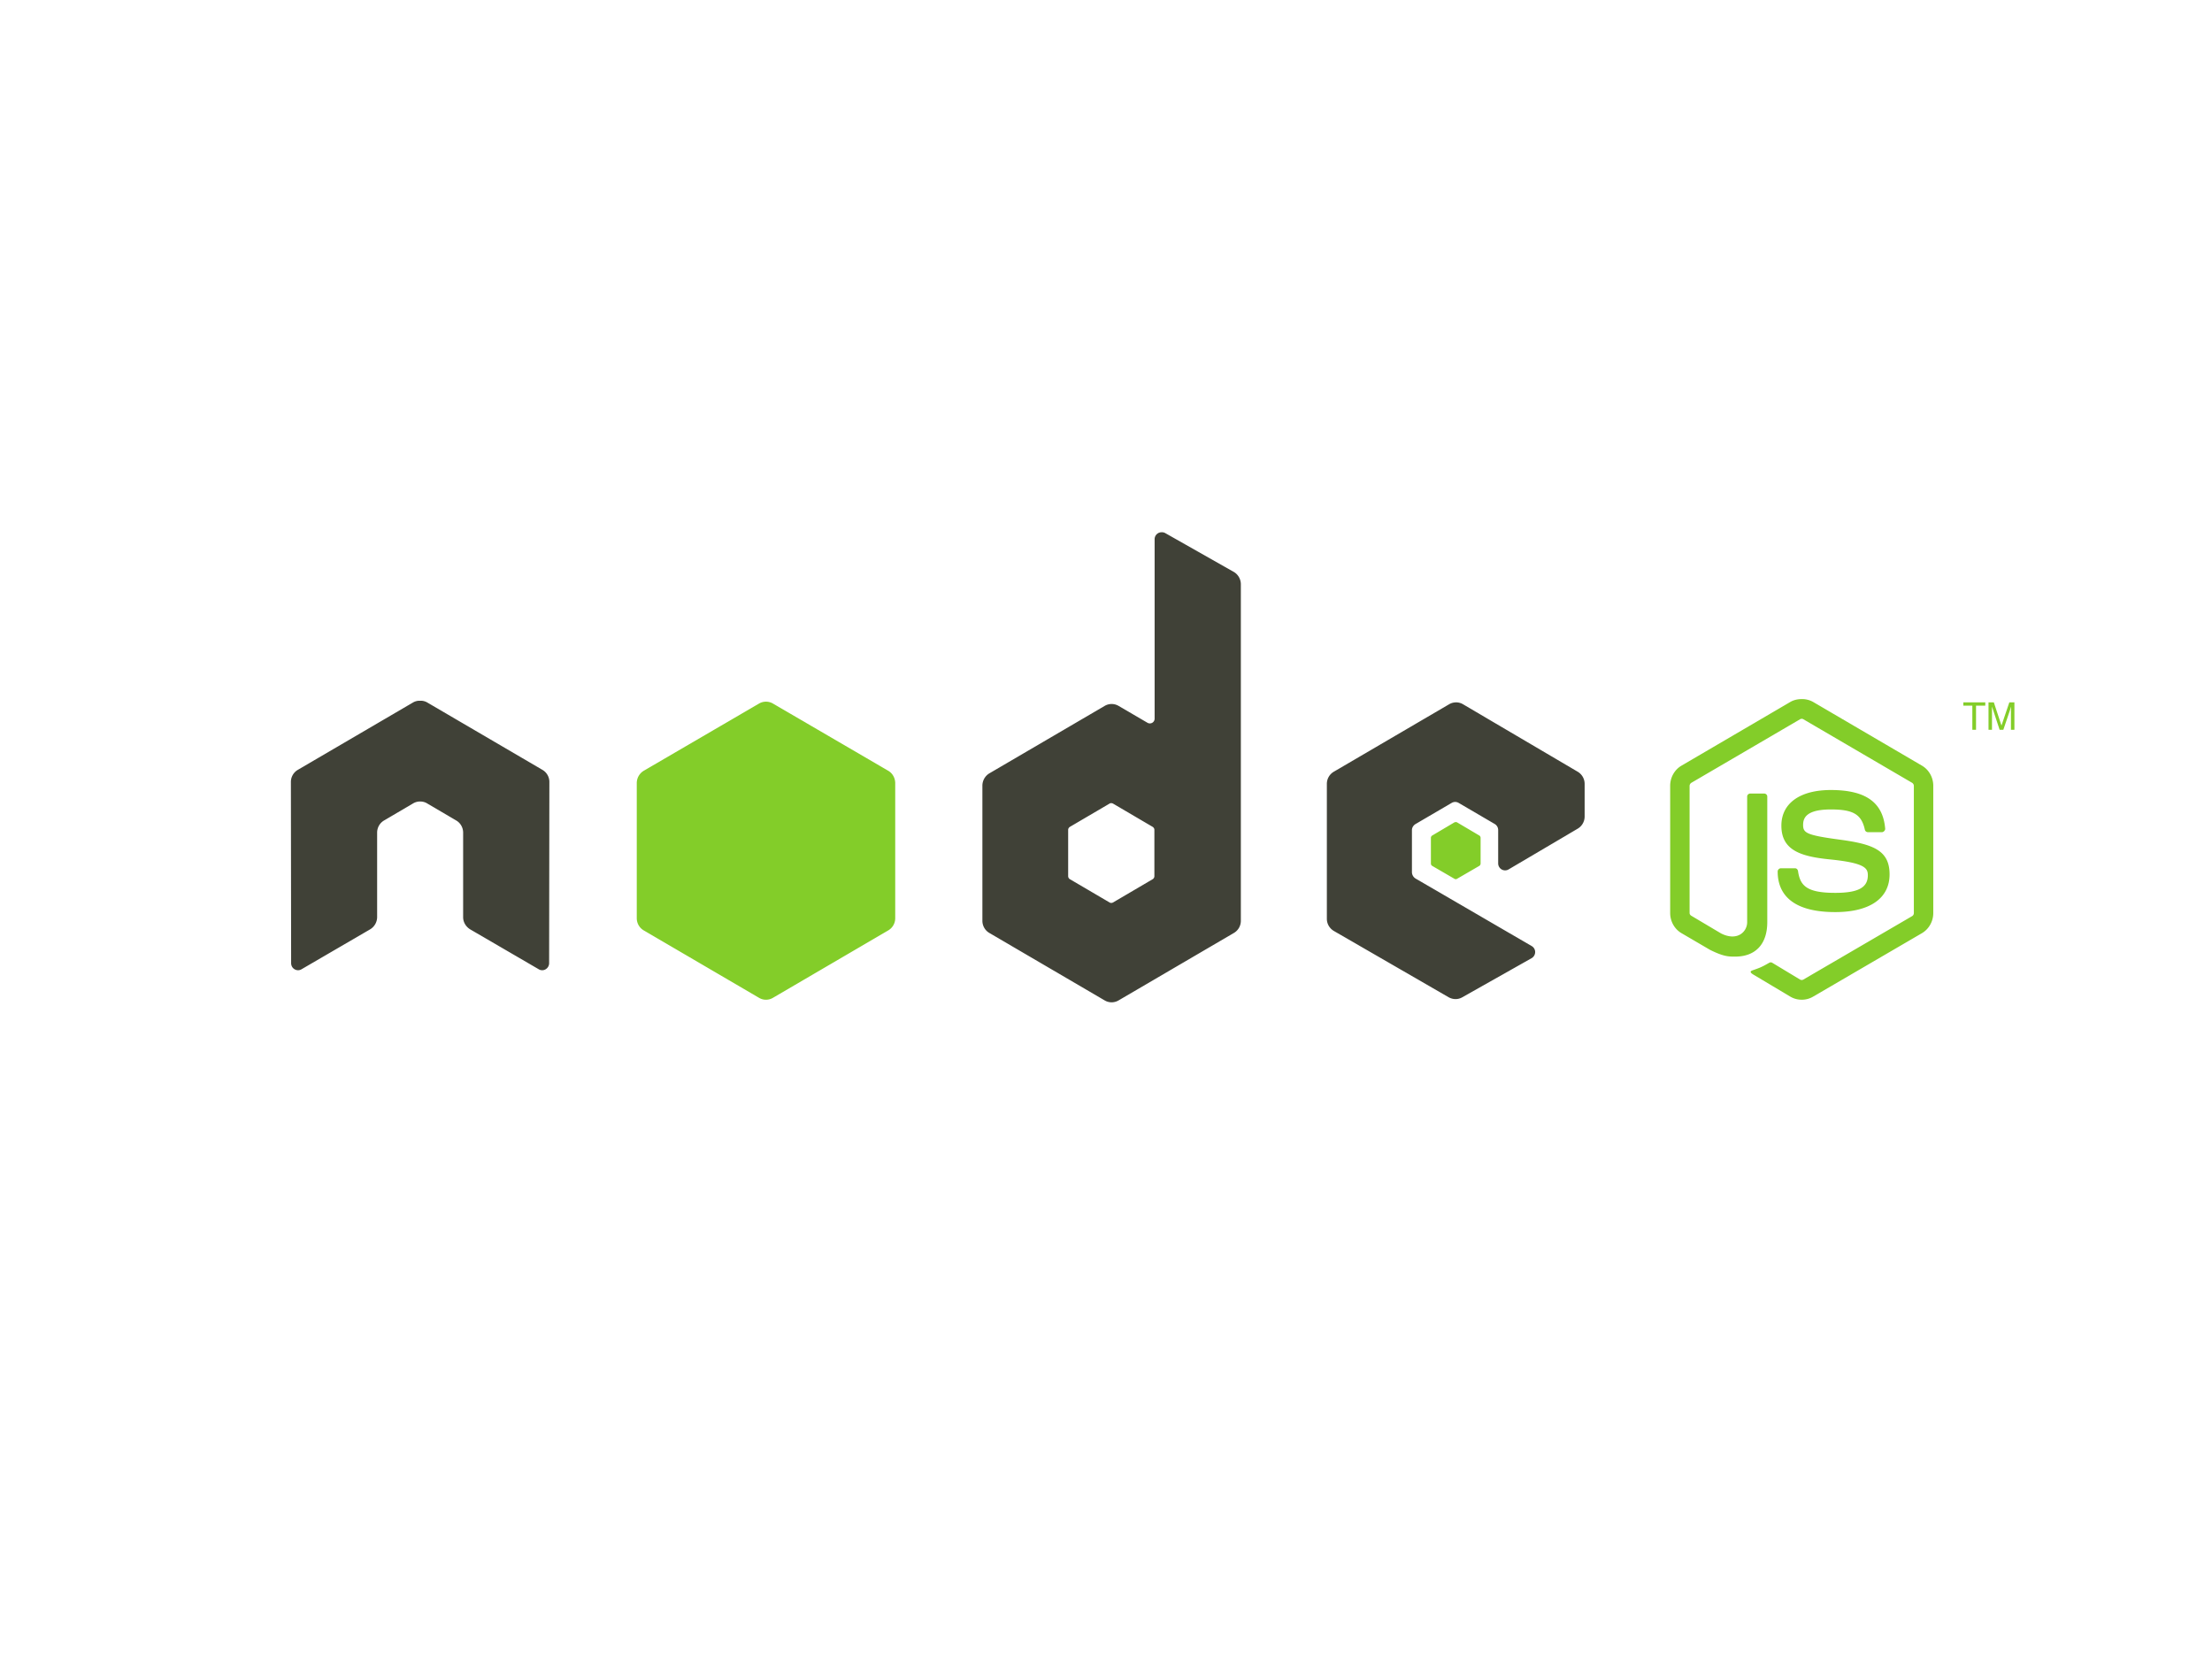 <svg xmlns="http://www.w3.org/2000/svg" width="160" height="120" fill="none"><path fill="#404137" fill-rule="evenodd" d="M84.019 38.5a.502.502 0 0 0-.502.508v12.966a.344.344 0 0 1-.518.305l-2.09-1.22a.99.99 0 0 0-1.004 0L71.56 55.94a1.044 1.044 0 0 0-.501.898v9.763c0 .364.19.698.501.881l8.345 4.881a.988.988 0 0 0 1.003 0l8.345-4.881c.311-.183.501-.517.501-.881V42.263c0-.37-.199-.718-.518-.899l-4.967-2.813a.485.485 0 0 0-.25-.05V38.5zm-53.68 12.186a.934.934 0 0 0-.451.119l-8.345 4.88a1.015 1.015 0 0 0-.502.882l.017 13.101c0 .182.093.352.251.441a.482.482 0 0 0 .502 0l4.95-2.881a1.04 1.04 0 0 0 .518-.882v-6.118c0-.365.19-.7.502-.881l2.107-1.238a.978.978 0 0 1 .501-.135c.172 0 .35.043.502.136l2.107 1.237c.312.181.502.516.502.881v6.118c0 .365.207.695.518.882l4.95 2.881a.482.482 0 0 0 .502 0 .511.511 0 0 0 .25-.44l.017-13.102a1.01 1.01 0 0 0-.501-.881l-8.345-4.881a.926.926 0 0 0-.451-.119h-.1zm74.984.119a.989.989 0 0 0-.502.135l-8.344 4.881a1.017 1.017 0 0 0-.502.882v9.762c0 .367.204.7.519.881l8.277 4.78c.306.177.679.19.987.017l5.017-2.83a.513.513 0 0 0 .267-.441.5.5 0 0 0-.251-.441l-8.394-4.881a.55.55 0 0 1-.268-.458v-3.05c0-.183.112-.35.268-.441l2.608-1.526a.496.496 0 0 1 .502 0l2.609 1.526a.508.508 0 0 1 .251.44v2.407c0 .183.095.35.251.44a.492.492 0 0 0 .501 0l5-2.948a1.02 1.02 0 0 0 .502-.882v-2.355a1.02 1.02 0 0 0-.502-.882l-8.294-4.88a.983.983 0 0 0-.502-.137zm-24.95 7.288a.28.28 0 0 1 .134.033l2.86 1.678c.077.046.133.13.133.22v3.356a.261.261 0 0 1-.133.22l-2.86 1.678a.25.25 0 0 1-.25 0l-2.86-1.678a.262.262 0 0 1-.134-.22v-3.356c0-.09.056-.174.133-.22l2.86-1.678a.218.218 0 0 1 .117-.033z" clip-rule="evenodd"/><path fill="#83CD29" fill-rule="evenodd" d="M130.324 50.567c-.29 0-.571.061-.82.204l-7.876 4.61c-.51.297-.82.86-.82 1.457v9.203c0 .598.31 1.16.82 1.458l2.057 1.203c.999.5 1.368.492 1.822.492 1.48 0 2.325-.91 2.325-2.492v-9.084c0-.129-.11-.22-.234-.22h-.987c-.126 0-.234.091-.234.22v9.084c0 .701-.72 1.406-1.89.814l-2.14-1.271c-.076-.042-.134-.116-.134-.204v-9.203a.27.27 0 0 1 .134-.22l7.859-4.593a.23.23 0 0 1 .235 0l7.859 4.593a.27.27 0 0 1 .134.22v9.203a.258.258 0 0 1-.117.22l-7.876 4.594a.242.242 0 0 1-.235 0l-2.023-1.22a.208.208 0 0 0-.201 0c-.558.32-.663.358-1.187.542-.129.045-.325.116.067.339l2.642 1.576c.252.148.532.22.82.22a1.6 1.6 0 0 0 .819-.22l7.876-4.593c.51-.3.82-.86.82-1.458v-9.203c0-.598-.31-1.159-.82-1.457l-7.876-4.61a1.624 1.624 0 0 0-.819-.204zm-74.918.187a.989.989 0 0 0-.501.135l-8.345 4.865a1.044 1.044 0 0 0-.501.898v9.762c0 .365.19.699.501.882l8.345 4.88a.987.987 0 0 0 1.003 0l8.345-4.88a1.02 1.02 0 0 0 .501-.882v-9.762c0-.365-.19-.716-.501-.898l-8.345-4.865a.989.989 0 0 0-.502-.135zm86.607.05v.238h.652v1.746h.267v-1.746h.669v-.237h-1.588zm1.822 0v1.984h.251v-1.17c0-.047.002-.121 0-.22-.003-.1 0-.188 0-.237v-.051l.552 1.678h.268l.568-1.678c0 .106-.014.21-.017.305v1.373h.251v-1.983h-.368l-.568 1.678-.552-1.678h-.385zm-11.404 6.34c-2.243 0-3.579.967-3.579 2.576 0 1.745 1.326 2.224 3.478 2.44 2.576.256 2.776.639 2.776 1.153 0 .89-.701 1.27-2.358 1.27-2.081 0-2.539-.526-2.692-1.575-.018-.113-.104-.204-.217-.204h-1.02a.24.24 0 0 0-.235.238c0 1.343.721 2.932 4.164 2.932 2.493 0 3.93-.992 3.93-2.729 0-1.722-1.161-2.184-3.579-2.508-2.442-.328-2.675-.488-2.675-1.068 0-.479.197-1.119 2.007-1.119 1.616 0 2.213.353 2.458 1.458a.23.23 0 0 0 .217.186h1.02c.063 0 .124-.039.168-.085.042-.048.072-.103.066-.169-.157-1.902-1.409-2.796-3.929-2.796zm-27.124 2.322c-.034 0-.071 0-.101.016l-1.605.95a.197.197 0 0 0-.1.169v1.864a.2.2 0 0 0 .1.17l1.605.932c.06.035.125.035.184 0l1.606-.932a.2.2 0 0 0 .1-.17v-1.864a.2.2 0 0 0-.1-.17l-1.606-.949c-.03-.018-.05-.017-.083-.017z" clip-rule="evenodd"/></svg>